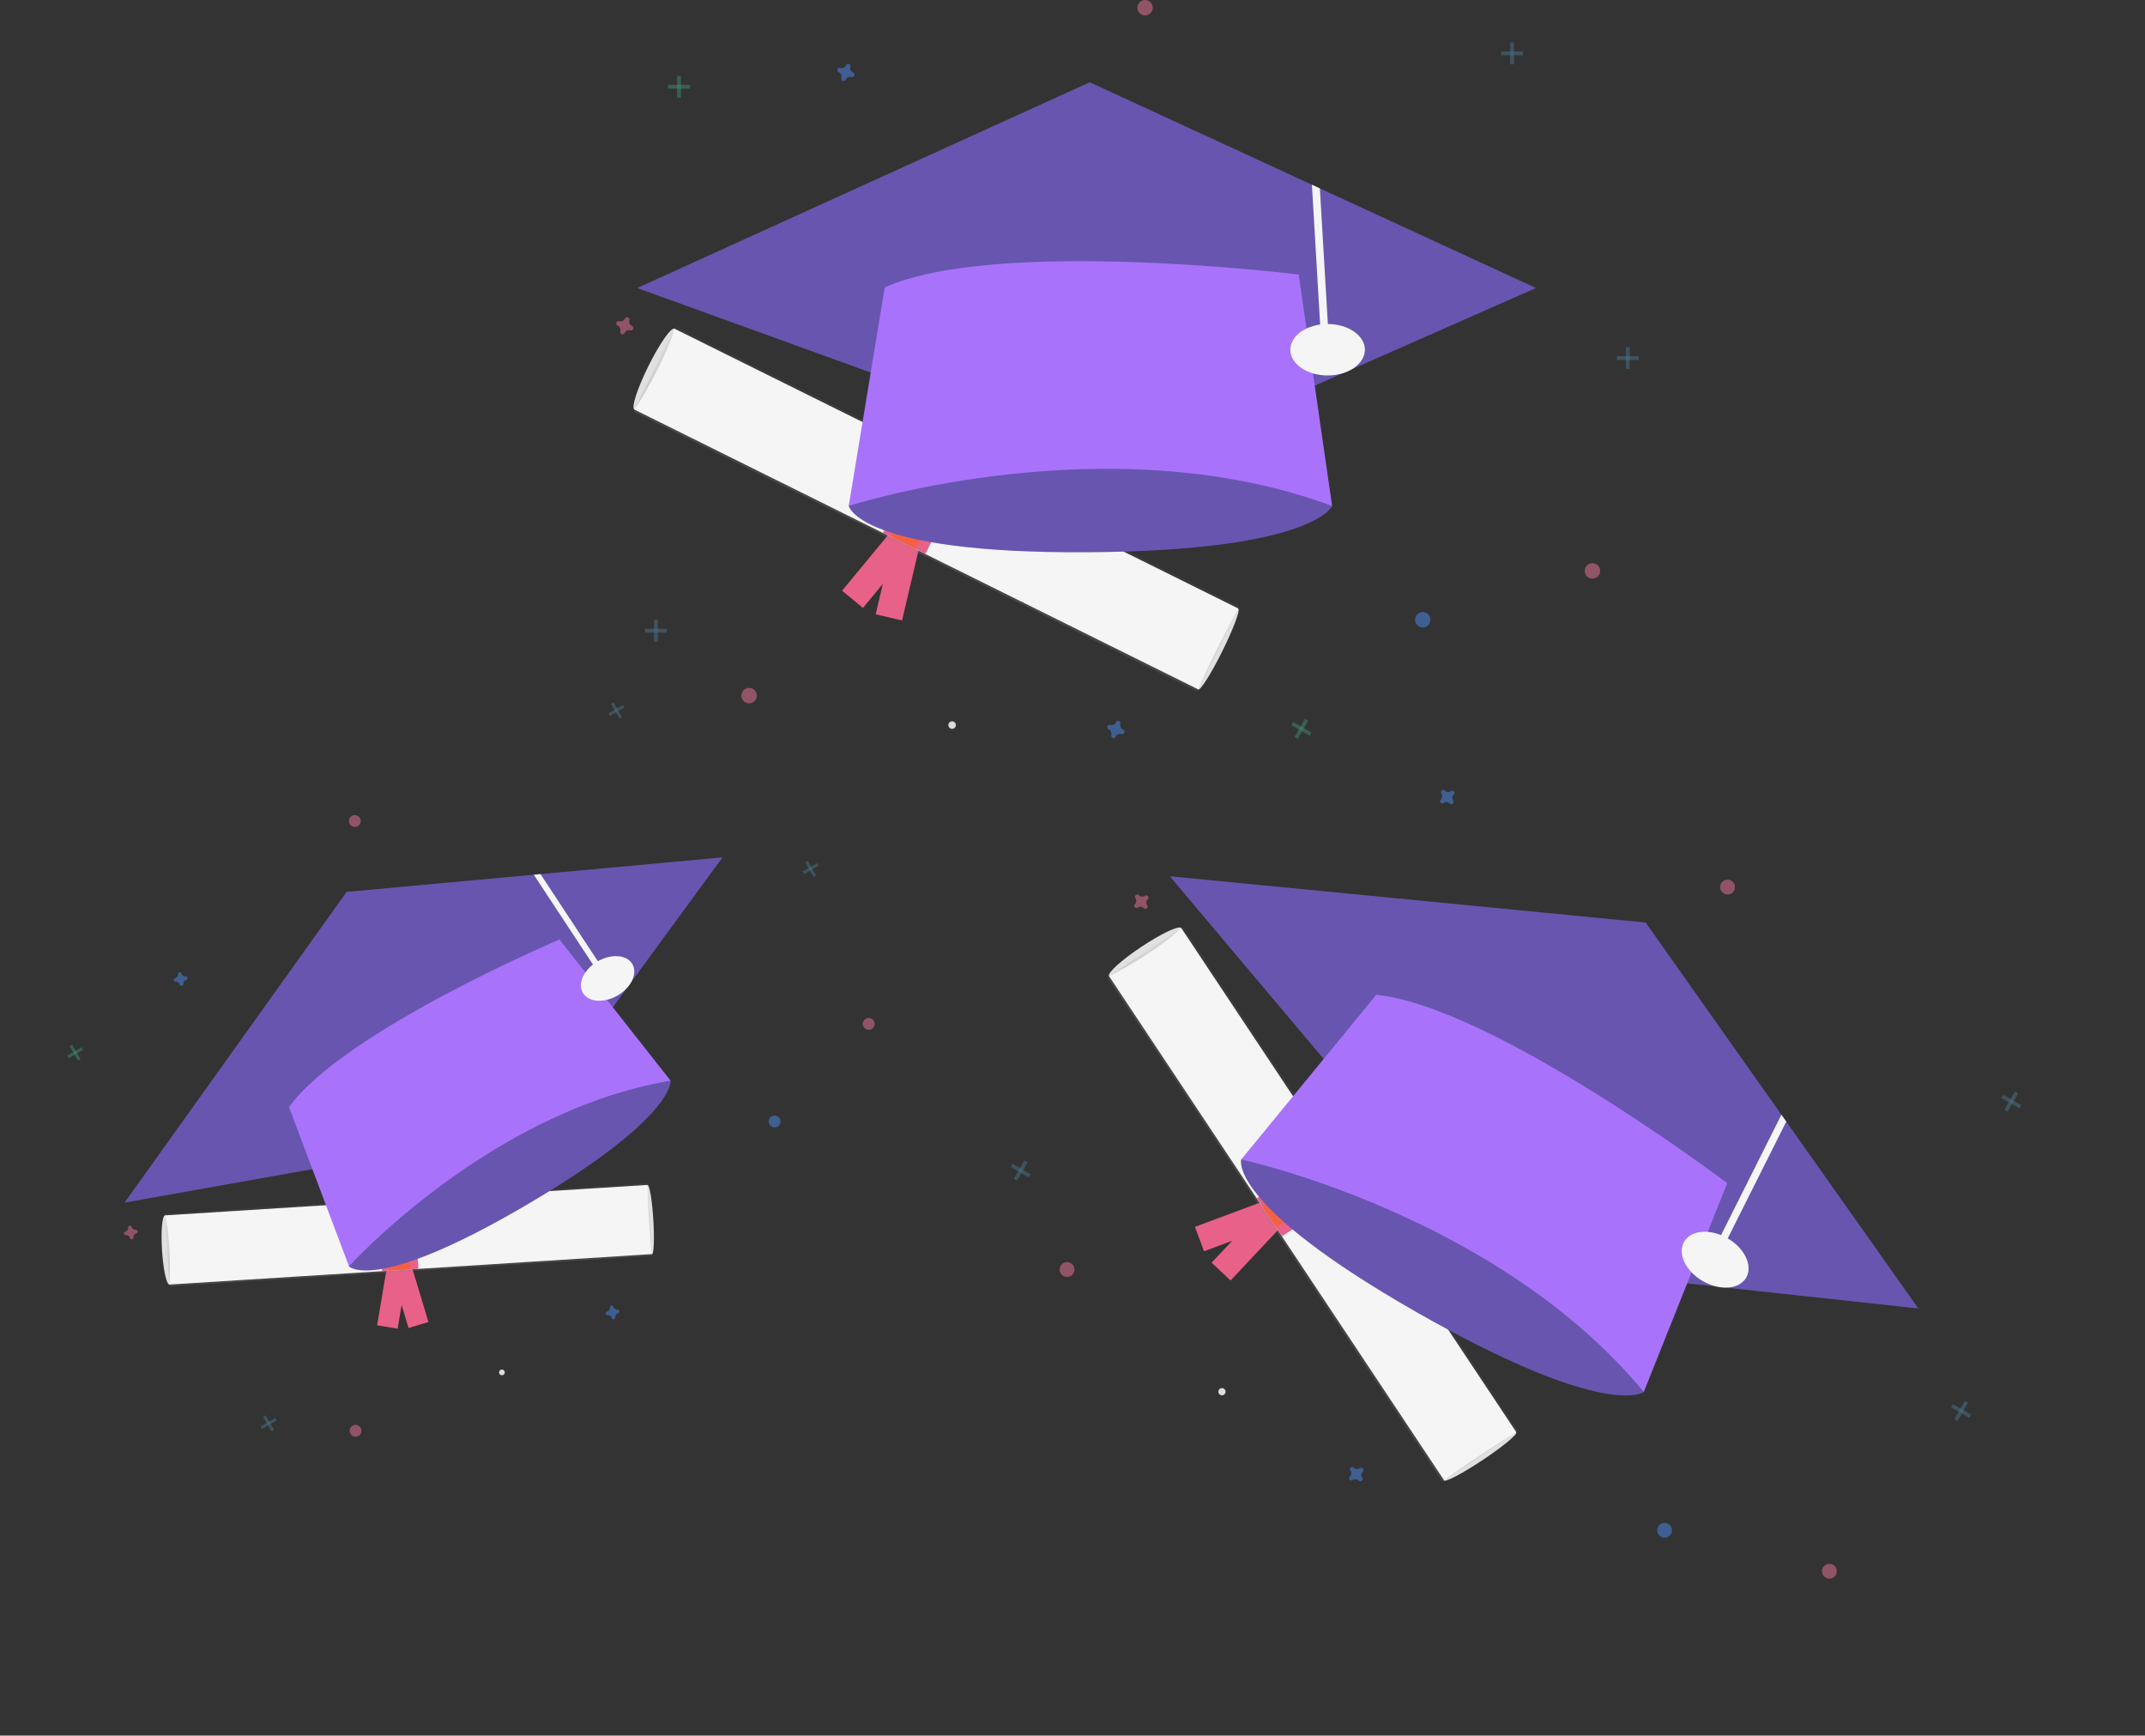 <svg width="644" height="521" viewBox="0 0 644 521" fill="none" xmlns="http://www.w3.org/2000/svg">
<rect x="0" y="0" width="644" height="521" fill="#333333" stroke="none"/>
<path d="M198.303 111.712C201.628 105.011 203.509 99.174 202.503 98.675C201.498 98.176 197.988 103.204 194.663 109.906C191.338 116.608 189.457 122.444 190.462 122.943C191.467 123.442 194.978 118.414 198.303 111.712Z" fill="#E0E0E0"/>
<path d="M366.977 195.483C370.302 188.781 372.444 183.074 371.761 182.735C371.078 182.396 367.829 187.554 364.504 194.256C361.179 200.957 359.037 206.665 359.72 207.003C360.403 207.342 363.652 202.184 366.977 195.483Z" fill="#E0E0E0"/>
<path d="M276.337 161.604L270.07 156.429L252.82 177.319L259.087 182.494L276.337 161.604Z" fill="#E86189"/>
<path d="M262.914 184.393L270.826 186.254L277.027 159.881L269.115 158.021L262.914 184.393Z" fill="#E86189"/>
<path d="M202.805 98.068L190.162 123.55L359.433 207.537L372.077 182.056L202.805 98.068Z" fill="url(#paint0_linear)"/>
<path d="M359.733 206.93C356.42 205.341 188.035 121.738 190.462 122.942C199.808 108.678 202.503 98.674 202.503 98.674L371.775 182.662C371.775 182.662 365.83 193.094 359.733 206.93Z" fill="#F5F5F5"/>
<path d="M289.87 142.023L277.129 135.701L265.088 159.969L277.828 166.291L289.87 142.023Z" fill="#E86189"/>
<path d="M286.835 140.518L279.555 136.905L267.514 161.173L274.794 164.786L286.835 140.518Z" fill="#F55F44"/>
<path d="M285.856 218.79C286.479 218.79 286.985 218.285 286.985 217.661C286.985 217.037 286.479 216.532 285.856 216.532C285.232 216.532 284.726 217.037 284.726 217.661C284.726 218.285 285.232 218.79 285.856 218.79Z" fill="#DBDBDB"/>
<g opacity="0.5">
<path opacity="0.5" d="M197.503 186.039H196.345V192.601H197.503V186.039Z" fill="#5EB3E2"/>
<path opacity="0.5" d="M200.205 189.898V188.74H193.643V189.898H200.205Z" fill="#5EB3E2"/>
</g>
<g opacity="0.5">
<path opacity="0.5" d="M489.299 104.213H488.141V110.775H489.299V104.213Z" fill="#5EB3E2"/>
<path opacity="0.5" d="M492.001 108.072V106.915H485.44V108.072H492.001Z" fill="#5EB3E2"/>
</g>
<g opacity="0.5">
<path opacity="0.5" d="M204.449 22.772H203.291V29.334H204.449V22.772Z" fill="#47E6B1"/>
<path opacity="0.5" d="M207.151 26.631V25.473H200.589V26.631H207.151Z" fill="#47E6B1"/>
</g>
<g opacity="0.5">
<path opacity="0.5" d="M454.559 12.738H453.401V19.3H454.559V12.738Z" fill="#5EB3E2"/>
<path opacity="0.5" d="M457.261 16.597V15.439H450.699V16.597H457.261Z" fill="#5EB3E2"/>
</g>
<path opacity="0.5" d="M189.742 97.828C189.423 97.689 189.166 97.437 189.02 97.121C188.874 96.805 188.85 96.446 188.951 96.113C188.968 96.062 188.978 96.01 188.982 95.956C188.992 95.804 188.951 95.652 188.868 95.524C188.784 95.396 188.662 95.299 188.519 95.246C188.375 95.193 188.219 95.188 188.072 95.231C187.925 95.274 187.796 95.363 187.705 95.485C187.673 95.528 187.646 95.575 187.626 95.624C187.487 95.944 187.235 96.2 186.919 96.346C186.603 96.492 186.245 96.516 185.912 96.415C185.861 96.398 185.808 96.388 185.754 96.384C185.602 96.375 185.45 96.415 185.322 96.498C185.194 96.582 185.097 96.704 185.044 96.848C184.991 96.991 184.986 97.147 185.029 97.294C185.072 97.441 185.161 97.57 185.283 97.662C185.326 97.693 185.373 97.72 185.423 97.74C185.742 97.879 185.999 98.131 186.144 98.447C186.29 98.763 186.315 99.121 186.213 99.454C186.197 99.505 186.186 99.558 186.182 99.612C186.173 99.764 186.213 99.916 186.296 100.044C186.38 100.172 186.502 100.269 186.646 100.322C186.789 100.375 186.946 100.38 187.092 100.337C187.239 100.294 187.368 100.205 187.46 100.083C187.492 100.04 187.518 99.993 187.539 99.943C187.678 99.624 187.929 99.367 188.245 99.222C188.561 99.076 188.92 99.052 189.253 99.153C189.304 99.17 189.357 99.18 189.41 99.184C189.563 99.193 189.714 99.153 189.842 99.07C189.97 98.986 190.068 98.864 190.12 98.72C190.173 98.577 190.179 98.42 190.136 98.274C190.092 98.127 190.003 97.998 189.881 97.906C189.838 97.875 189.791 97.848 189.742 97.828Z" fill="#EF769A"/>
<path opacity="0.5" d="M256.13 21.791C255.811 21.652 255.554 21.4 255.408 21.084C255.262 20.768 255.238 20.409 255.339 20.076C255.356 20.026 255.366 19.973 255.37 19.919C255.38 19.767 255.339 19.615 255.256 19.487C255.172 19.359 255.05 19.262 254.907 19.209C254.763 19.156 254.607 19.151 254.46 19.194C254.313 19.237 254.185 19.326 254.093 19.448C254.061 19.491 254.034 19.538 254.014 19.587C253.875 19.907 253.623 20.163 253.307 20.309C252.991 20.455 252.633 20.479 252.3 20.378C252.249 20.361 252.196 20.351 252.142 20.347C251.99 20.338 251.838 20.378 251.71 20.461C251.582 20.545 251.485 20.667 251.432 20.811C251.379 20.954 251.374 21.111 251.417 21.257C251.46 21.404 251.549 21.533 251.671 21.625C251.714 21.656 251.761 21.683 251.811 21.703C252.13 21.842 252.387 22.094 252.532 22.41C252.678 22.726 252.703 23.085 252.601 23.418C252.585 23.468 252.574 23.521 252.57 23.575C252.561 23.727 252.601 23.879 252.684 24.007C252.768 24.135 252.89 24.232 253.034 24.285C253.177 24.338 253.334 24.343 253.48 24.3C253.627 24.257 253.756 24.168 253.848 24.046C253.88 24.003 253.906 23.956 253.927 23.907C254.066 23.587 254.317 23.331 254.633 23.185C254.949 23.039 255.308 23.015 255.641 23.116C255.692 23.133 255.745 23.143 255.798 23.147C255.951 23.156 256.102 23.116 256.23 23.033C256.358 22.949 256.456 22.827 256.508 22.683C256.561 22.54 256.567 22.383 256.524 22.237C256.481 22.09 256.391 21.961 256.269 21.869C256.226 21.838 256.179 21.811 256.13 21.791Z" fill="#4D8AF0"/>
<path opacity="0.5" d="M337.184 219.024C336.865 218.885 336.608 218.633 336.463 218.317C336.317 218.001 336.293 217.642 336.394 217.309C336.411 217.258 336.421 217.206 336.425 217.152C336.434 217 336.394 216.848 336.311 216.72C336.227 216.592 336.105 216.495 335.961 216.442C335.818 216.389 335.661 216.384 335.515 216.427C335.368 216.47 335.239 216.559 335.147 216.681C335.116 216.724 335.089 216.771 335.069 216.82C334.93 217.14 334.678 217.396 334.362 217.542C334.046 217.688 333.687 217.712 333.354 217.611C333.303 217.594 333.251 217.584 333.197 217.58C333.045 217.571 332.893 217.611 332.765 217.694C332.637 217.778 332.54 217.9 332.487 218.044C332.434 218.187 332.429 218.344 332.472 218.49C332.515 218.637 332.604 218.766 332.726 218.858C332.769 218.889 332.816 218.916 332.865 218.936C333.185 219.075 333.441 219.327 333.587 219.643C333.733 219.959 333.757 220.318 333.656 220.65C333.639 220.701 333.629 220.754 333.625 220.808C333.616 220.96 333.656 221.112 333.739 221.24C333.823 221.368 333.945 221.465 334.089 221.518C334.232 221.571 334.389 221.576 334.535 221.533C334.682 221.49 334.811 221.401 334.903 221.279C334.934 221.236 334.961 221.189 334.981 221.139C335.12 220.82 335.372 220.563 335.688 220.418C336.004 220.272 336.363 220.248 336.695 220.349C336.746 220.366 336.799 220.376 336.853 220.38C337.005 220.389 337.157 220.349 337.285 220.266C337.413 220.182 337.51 220.06 337.563 219.916C337.616 219.773 337.621 219.616 337.578 219.47C337.535 219.323 337.446 219.194 337.324 219.102C337.281 219.071 337.234 219.044 337.184 219.024Z" fill="#4D8AF0"/>
<path opacity="0.5" d="M478.106 173.689C479.385 173.689 480.421 172.652 480.421 171.373C480.421 170.094 479.385 169.057 478.106 169.057C476.827 169.057 475.79 170.094 475.79 171.373C475.79 172.652 476.827 173.689 478.106 173.689Z" fill="#EF769A"/>
<path opacity="0.5" d="M427.157 188.356C428.436 188.356 429.473 187.319 429.473 186.04C429.473 184.761 428.436 183.724 427.157 183.724C425.878 183.724 424.841 184.761 424.841 186.04C424.841 187.319 425.878 188.356 427.157 188.356Z" fill="#4D8AF0"/>
<path opacity="0.5" d="M224.906 211.128C226.185 211.128 227.222 210.091 227.222 208.812C227.222 207.533 226.185 206.496 224.906 206.496C223.627 206.496 222.59 207.533 222.59 208.812C222.59 210.091 223.627 211.128 224.906 211.128Z" fill="#EF769A"/>
<path opacity="0.5" d="M343.786 4.632C345.065 4.632 346.102 3.595 346.102 2.316C346.102 1.037 345.065 -6.10352e-05 343.786 -6.10352e-05C342.507 -6.10352e-05 341.47 1.037 341.47 2.316C341.47 3.595 342.507 4.632 343.786 4.632Z" fill="#EF769A"/>
<path d="M264.082 137.985L254.819 151.881C254.819 151.881 257.907 166.162 326.224 165.776C394.542 165.39 399.945 151.881 399.945 151.881L387.208 133.354L348.225 106.722L264.082 137.985Z" fill="#6856AF"/>
<path opacity="0.15" d="M264.082 137.985L254.819 151.881C254.819 151.881 257.907 166.162 326.224 165.776C394.542 165.39 399.945 151.881 399.945 151.881L387.208 133.354L348.225 106.722L264.082 137.985Z" fill="#6856AF"/>
<path d="M461.122 86.458L339.54 140.109L191.325 86.458L327.188 24.702L393.881 55.453L396.27 56.557L461.122 86.458Z" fill="#6856AF"/>
<path opacity="0.15" d="M461.122 86.458L339.54 140.109L191.325 86.458L327.188 24.702L393.881 55.453L396.27 56.557L461.122 86.458Z" fill="#6856AF"/>
<path d="M398.787 99.319L396.471 99.458L393.881 55.453L396.27 56.557L398.787 99.319Z" fill="#F5F5F5"/>
<path d="M265.626 86.266L254.819 151.881C254.819 151.881 332.4 126.793 399.945 151.881L389.91 82.406C389.91 82.406 299.206 71.213 265.626 86.266Z" fill="#A873FA"/>
<path d="M398.594 112.705C404.776 112.705 409.787 109.249 409.787 104.985C409.787 100.722 404.776 97.266 398.594 97.266C392.412 97.266 387.401 100.722 387.401 104.985C387.401 109.249 392.412 112.705 398.594 112.705Z" fill="#F5F5F5"/>
<path d="M344.9 287.435C350.892 283.453 355.265 279.496 354.667 278.597C354.07 277.698 348.728 280.198 342.737 284.181C336.745 288.163 332.372 292.12 332.969 293.019C333.567 293.918 338.908 291.418 344.9 287.435Z" fill="#E0E0E0"/>
<path d="M445.099 438.31C451.091 434.327 455.619 430.604 455.213 429.993C454.807 429.382 449.621 432.116 443.629 436.098C437.638 440.081 433.11 443.804 433.515 444.415C433.921 445.025 439.108 442.292 445.099 438.31Z" fill="#E0E0E0"/>
<path d="M385.9 366.51L383.169 359.186L358.758 368.29L361.489 375.614L385.9 366.51Z" fill="#E86189"/>
<path d="M363.764 379.036L369.458 384.39L387.304 365.407L381.609 360.054L363.764 379.036Z" fill="#E86189"/>
<path d="M355.21 278.237L332.427 293.38L433.02 444.722L455.803 429.579L355.21 278.237Z" fill="url(#paint1_linear)"/>
<path d="M433.562 444.361C431.567 441.444 331.528 290.849 332.97 293.019C347.613 285.633 354.668 278.597 354.668 278.597L455.26 429.939C455.26 429.939 445.293 435.77 433.562 444.361Z" fill="#F5F5F5"/>
<path d="M406.586 356.709L399.015 345.318L377.317 359.739L384.889 371.131L406.586 356.709Z" fill="#E86189"/>
<path d="M404.783 353.997L400.457 347.488L378.759 361.909L383.085 368.419L404.783 353.997Z" fill="#F55F44"/>
<path d="M366.33 418.715C366.85 419.014 367.514 418.836 367.814 418.317C368.114 417.798 367.936 417.133 367.416 416.834C366.897 416.534 366.233 416.712 365.933 417.231C365.633 417.75 365.811 418.415 366.33 418.715Z" fill="#DBDBDB"/>
<g opacity="0.5">
<path opacity="0.5" d="M308.493 348.953L307.529 348.397L304.373 353.861L305.338 354.418L308.493 348.953Z" fill="#5EB3E2"/>
<path opacity="0.5" d="M308.888 353.467L309.444 352.502L303.98 349.347L303.423 350.312L308.888 353.467Z" fill="#5EB3E2"/>
</g>
<g opacity="0.5">
<path opacity="0.5" d="M590.861 421.115L589.897 420.558L586.742 426.023L587.706 426.58L590.861 421.115Z" fill="#5EB3E2"/>
<path opacity="0.5" d="M591.256 425.628L591.813 424.664L586.348 421.509L585.791 422.473L591.256 425.628Z" fill="#5EB3E2"/>
</g>
<g opacity="0.5">
<path opacity="0.5" d="M392.786 216.319L391.822 215.762L388.667 221.227L389.631 221.783L392.786 216.319Z" fill="#47E6B1"/>
<path opacity="0.5" d="M393.181 220.832L393.737 219.867L388.273 216.712L387.716 217.677L393.181 220.832Z" fill="#47E6B1"/>
</g>
<g opacity="0.5">
<path opacity="0.5" d="M605.915 328.224L604.95 327.668L601.795 333.132L602.76 333.689L605.915 328.224Z" fill="#5EB3E2"/>
<path opacity="0.5" d="M606.309 332.738L606.866 331.773L601.401 328.618L600.845 329.583L606.309 332.738Z" fill="#5EB3E2"/>
</g>
<path opacity="0.5" d="M344.446 271.755C344.247 271.486 344.154 271.153 344.185 270.82C344.216 270.487 344.368 270.176 344.612 269.948C344.651 269.913 344.685 269.874 344.714 269.832C344.795 269.709 344.834 269.564 344.826 269.417C344.818 269.27 344.763 269.13 344.669 269.017C344.575 268.904 344.447 268.824 344.305 268.79C344.162 268.755 344.012 268.767 343.876 268.825C343.829 268.845 343.785 268.872 343.744 268.903C343.474 269.102 343.141 269.195 342.808 269.164C342.475 269.134 342.164 268.982 341.936 268.737C341.901 268.699 341.862 268.665 341.82 268.636C341.697 268.555 341.552 268.515 341.405 268.523C341.258 268.531 341.118 268.586 341.005 268.68C340.892 268.774 340.812 268.902 340.778 269.045C340.743 269.188 340.755 269.338 340.813 269.473C340.834 269.52 340.86 269.565 340.891 269.606C341.09 269.875 341.183 270.208 341.153 270.541C341.122 270.875 340.97 271.185 340.725 271.414C340.687 271.448 340.653 271.487 340.624 271.53C340.543 271.652 340.503 271.798 340.511 271.944C340.519 272.091 340.575 272.231 340.669 272.344C340.763 272.457 340.89 272.537 341.033 272.572C341.176 272.606 341.326 272.594 341.461 272.537C341.509 272.516 341.553 272.489 341.594 272.458C341.863 272.259 342.196 272.166 342.53 272.197C342.863 272.227 343.173 272.38 343.402 272.624C343.436 272.662 343.475 272.696 343.518 272.726C343.64 272.807 343.786 272.846 343.933 272.838C344.079 272.83 344.22 272.775 344.333 272.681C344.446 272.587 344.525 272.459 344.56 272.316C344.595 272.173 344.582 272.023 344.525 271.888C344.504 271.841 344.478 271.796 344.446 271.755Z" fill="#EF769A"/>
<path opacity="0.5" d="M436.3 240.35C436.101 240.081 436.008 239.748 436.038 239.415C436.069 239.082 436.221 238.771 436.466 238.543C436.504 238.508 436.538 238.469 436.567 238.427C436.648 238.304 436.688 238.159 436.68 238.012C436.672 237.865 436.616 237.725 436.522 237.612C436.429 237.499 436.301 237.419 436.158 237.385C436.015 237.35 435.865 237.362 435.73 237.42C435.682 237.441 435.638 237.467 435.597 237.498C435.328 237.697 434.995 237.79 434.661 237.759C434.328 237.729 434.018 237.577 433.789 237.332C433.755 237.294 433.716 237.26 433.673 237.231C433.551 237.15 433.405 237.11 433.258 237.118C433.112 237.126 432.971 237.181 432.858 237.275C432.745 237.369 432.666 237.497 432.631 237.64C432.596 237.783 432.609 237.933 432.666 238.068C432.687 238.115 432.713 238.16 432.745 238.201C432.944 238.47 433.037 238.803 433.006 239.136C432.975 239.47 432.823 239.78 432.579 240.009C432.54 240.043 432.506 240.082 432.477 240.125C432.396 240.247 432.357 240.393 432.365 240.539C432.373 240.686 432.428 240.826 432.522 240.939C432.616 241.052 432.744 241.132 432.886 241.167C433.029 241.201 433.179 241.189 433.315 241.132C433.362 241.111 433.406 241.085 433.447 241.053C433.717 240.854 434.05 240.761 434.383 240.792C434.716 240.823 435.027 240.975 435.255 241.219C435.29 241.258 435.329 241.292 435.371 241.321C435.494 241.402 435.639 241.441 435.786 241.433C435.933 241.425 436.073 241.37 436.186 241.276C436.299 241.182 436.379 241.054 436.413 240.911C436.448 240.769 436.436 240.618 436.378 240.483C436.357 240.436 436.331 240.391 436.3 240.35Z" fill="#4D8AF0"/>
<path opacity="0.5" d="M408.967 443.59C408.768 443.321 408.675 442.988 408.706 442.654C408.737 442.321 408.889 442.011 409.133 441.782C409.172 441.747 409.206 441.708 409.235 441.666C409.316 441.543 409.355 441.398 409.347 441.251C409.339 441.104 409.284 440.964 409.19 440.851C409.096 440.738 408.968 440.659 408.825 440.624C408.683 440.589 408.532 440.602 408.397 440.659C408.35 440.68 408.305 440.706 408.264 440.737C407.995 440.936 407.662 441.029 407.329 440.999C406.996 440.968 406.685 440.816 406.457 440.571C406.422 440.533 406.383 440.499 406.341 440.47C406.218 440.389 406.073 440.35 405.926 440.358C405.779 440.366 405.639 440.421 405.526 440.515C405.413 440.609 405.333 440.737 405.299 440.879C405.264 441.022 405.276 441.172 405.334 441.308C405.355 441.355 405.381 441.399 405.412 441.44C405.611 441.709 405.704 442.042 405.673 442.376C405.643 442.709 405.491 443.019 405.246 443.248C405.208 443.282 405.174 443.321 405.145 443.364C405.064 443.487 405.024 443.632 405.032 443.779C405.04 443.926 405.095 444.066 405.189 444.179C405.283 444.292 405.411 444.371 405.554 444.406C405.697 444.441 405.847 444.428 405.982 444.371C406.029 444.35 406.074 444.324 406.115 444.293C406.384 444.094 406.717 444.001 407.05 444.031C407.384 444.062 407.694 444.214 407.923 444.459C407.957 444.497 407.996 444.531 408.039 444.56C408.161 444.641 408.307 444.68 408.453 444.672C408.6 444.664 408.74 444.609 408.853 444.515C408.966 444.421 409.046 444.293 409.081 444.151C409.115 444.008 409.103 443.858 409.046 443.722C409.025 443.675 408.999 443.631 408.967 443.59Z" fill="#4D8AF0"/>
<path opacity="0.5" d="M548.132 473.594C549.197 474.209 550.56 473.844 551.175 472.779C551.79 471.714 551.425 470.352 550.359 469.737C549.294 469.122 547.932 469.487 547.317 470.552C546.702 471.617 547.067 472.979 548.132 473.594Z" fill="#EF769A"/>
<path opacity="0.5" d="M498.647 461.31C499.712 461.925 501.074 461.561 501.689 460.495C502.304 459.43 501.939 458.068 500.874 457.453C499.809 456.838 498.446 457.203 497.831 458.268C497.216 459.333 497.581 460.695 498.647 461.31Z" fill="#4D8AF0"/>
<path opacity="0.5" d="M319.253 383.026C320.319 383.641 321.681 383.276 322.296 382.211C322.911 381.146 322.546 379.784 321.481 379.169C320.415 378.554 319.053 378.919 318.438 379.984C317.823 381.049 318.188 382.411 319.253 383.026Z" fill="#EF769A"/>
<path opacity="0.5" d="M517.554 268.209C518.62 268.824 519.982 268.459 520.597 267.394C521.212 266.328 520.847 264.966 519.781 264.351C518.716 263.736 517.354 264.101 516.739 265.166C516.124 266.232 516.489 267.594 517.554 268.209Z" fill="#EF769A"/>
<path d="M387.051 340.947L372.654 348.065C372.654 348.065 368.359 361.444 425.442 393.973C482.526 426.501 493.522 417.849 493.522 417.849L491.823 396.294L472.161 355.368L387.051 340.947Z" fill="#6856AF"/>
<path opacity="0.15" d="M387.051 340.947L372.654 348.065C372.654 348.065 368.359 361.444 425.442 393.973C482.526 426.501 493.522 417.849 493.522 417.849L491.823 396.294L472.161 355.368L387.051 340.947Z" fill="#6856AF"/>
<path d="M575.932 392.778L448.875 378.998L351.233 263.048L494.081 276.943L534.839 334.623L536.298 336.691L575.932 392.778Z" fill="#6856AF"/>
<path opacity="0.15" d="M575.932 392.778L448.875 378.998L351.233 263.048L494.081 276.943L534.839 334.623L536.298 336.691L575.932 392.778Z" fill="#6856AF"/>
<path d="M517.832 373.516L515.836 372.518L534.839 334.623L536.298 336.691L517.832 373.516Z" fill="#F5F5F5"/>
<path d="M413.207 298.615L372.655 348.066C372.655 348.066 449.331 364.475 493.523 417.849L518.572 355.161C518.572 355.161 448.412 302.224 413.207 298.615Z" fill="#A873FA"/>
<path d="M511.235 384.571C516.384 387.544 522.22 387.075 524.27 383.524C526.32 379.974 523.808 374.685 518.659 371.713C513.511 368.74 507.675 369.209 505.625 372.76C503.575 376.311 506.087 381.599 511.235 384.571Z" fill="#F5F5F5"/>
<path d="M51.757 375.123C51.395 369.388 50.404 364.782 49.544 364.837C48.684 364.891 48.28 369.584 48.642 375.32C49.004 381.055 49.995 385.661 50.855 385.606C51.715 385.552 52.119 380.859 51.757 375.123Z" fill="#E0E0E0"/>
<path d="M196.145 366.067C195.783 360.332 195.016 355.712 194.431 355.749C193.847 355.786 193.666 360.465 194.028 366.201C194.39 371.936 195.157 376.556 195.742 376.519C196.326 376.482 196.507 371.803 196.145 366.067Z" fill="#E0E0E0"/>
<path d="M122.833 378.342L116.676 377.307L113.224 397.83L119.381 398.865L122.833 378.342Z" fill="#E86189"/>
<path d="M122.657 398.659L128.635 396.858L122.631 376.932L116.653 378.733L122.657 398.659Z" fill="#E86189"/>
<path d="M49.512 364.318L50.888 386.126L195.756 376.984L194.38 355.176L49.512 364.318Z" fill="url(#paint2_linear)"/>
<path d="M195.723 376.464C192.908 376.68 48.778 385.737 50.855 385.606C51.593 372.527 49.544 364.836 49.544 364.836L194.412 355.695C194.412 355.695 194.464 364.918 195.723 376.464Z" fill="#F5F5F5"/>
<path d="M124.315 360.118L113.411 360.806L114.721 381.576L125.625 380.888L124.315 360.118Z" fill="#E86189"/>
<path d="M121.718 360.282L115.487 360.675L116.798 381.445L123.029 381.051L121.718 360.282Z" fill="#F55F44"/>
<path d="M151.13 412.73C151.545 412.491 151.687 411.96 151.448 411.545C151.208 411.13 150.678 410.988 150.263 411.228C149.848 411.467 149.706 411.998 149.945 412.413C150.185 412.828 150.715 412.97 151.13 412.73Z" fill="#DBDBDB"/>
<g opacity="0.5">
<path opacity="0.5" d="M79.772 424.877L79.002 425.322L81.522 429.687L82.293 429.242L79.772 424.877Z" fill="#5EB3E2"/>
<path opacity="0.5" d="M83.053 426.407L82.608 425.637L78.243 428.157L78.688 428.927L83.053 426.407Z" fill="#5EB3E2"/>
</g>
<g opacity="0.5">
<path opacity="0.5" d="M242.465 258.367L241.694 258.811L244.215 263.176L244.985 262.732L242.465 258.367Z" fill="#5EB3E2"/>
<path opacity="0.5" d="M245.745 259.897L245.3 259.126L240.935 261.647L241.38 262.417L245.745 259.897Z" fill="#5EB3E2"/>
</g>
<g opacity="0.5">
<path opacity="0.5" d="M21.686 313.595L20.916 314.04L23.436 318.405L24.206 317.96L21.686 313.595Z" fill="#47E6B1"/>
<path opacity="0.5" d="M24.966 315.125L24.522 314.355L20.157 316.875L20.601 317.646L24.966 315.125Z" fill="#47E6B1"/>
</g>
<g opacity="0.5">
<path opacity="0.5" d="M184.22 210.854L183.45 211.298L185.97 215.663L186.74 215.219L184.22 210.854Z" fill="#5EB3E2"/>
<path opacity="0.5" d="M187.5 212.384L187.056 211.613L182.69 214.134L183.135 214.904L187.5 212.384Z" fill="#5EB3E2"/>
</g>
<path opacity="0.5" d="M40.729 369.175C40.463 369.205 40.196 369.136 39.978 368.982C39.759 368.828 39.605 368.599 39.545 368.338C39.536 368.298 39.523 368.259 39.505 368.222C39.453 368.117 39.368 368.031 39.263 367.978C39.158 367.925 39.039 367.907 38.924 367.927C38.808 367.947 38.702 368.004 38.621 368.089C38.54 368.174 38.488 368.282 38.474 368.399C38.469 368.44 38.47 368.481 38.475 368.522C38.505 368.788 38.437 369.055 38.282 369.273C38.128 369.492 37.899 369.646 37.638 369.706C37.598 369.715 37.559 369.728 37.522 369.746C37.417 369.798 37.332 369.883 37.279 369.988C37.225 370.093 37.208 370.212 37.227 370.327C37.247 370.443 37.304 370.549 37.389 370.63C37.474 370.711 37.583 370.763 37.699 370.777C37.74 370.781 37.781 370.781 37.822 370.776C38.088 370.746 38.355 370.814 38.574 370.969C38.792 371.123 38.946 371.352 39.006 371.613C39.015 371.653 39.028 371.692 39.046 371.729C39.099 371.834 39.184 371.919 39.288 371.972C39.393 372.026 39.512 372.043 39.628 372.024C39.743 372.004 39.85 371.947 39.931 371.862C40.011 371.777 40.063 371.668 40.077 371.552C40.082 371.511 40.081 371.47 40.076 371.429C40.046 371.163 40.115 370.896 40.269 370.677C40.423 370.459 40.652 370.305 40.913 370.245C40.953 370.236 40.992 370.223 41.029 370.205C41.134 370.152 41.22 370.067 41.273 369.963C41.326 369.858 41.344 369.739 41.324 369.623C41.304 369.508 41.247 369.401 41.162 369.32C41.078 369.239 40.969 369.188 40.852 369.174C40.811 369.169 40.77 369.17 40.729 369.175Z" fill="#EF769A"/>
<path opacity="0.5" d="M55.689 293.092C55.423 293.122 55.156 293.053 54.937 292.899C54.719 292.744 54.565 292.515 54.505 292.255C54.496 292.215 54.483 292.175 54.465 292.138C54.413 292.033 54.328 291.948 54.223 291.895C54.118 291.842 53.999 291.824 53.883 291.844C53.768 291.864 53.662 291.92 53.581 292.005C53.5 292.09 53.448 292.199 53.434 292.316C53.429 292.356 53.43 292.398 53.435 292.439C53.465 292.704 53.397 292.972 53.242 293.19C53.088 293.408 52.859 293.562 52.598 293.623C52.558 293.631 52.519 293.645 52.482 293.663C52.377 293.715 52.291 293.8 52.238 293.905C52.185 294.009 52.167 294.128 52.187 294.244C52.207 294.36 52.264 294.466 52.349 294.547C52.434 294.628 52.542 294.679 52.659 294.694C52.7 294.698 52.741 294.698 52.782 294.692C53.048 294.662 53.315 294.731 53.534 294.885C53.752 295.04 53.906 295.269 53.966 295.529C53.975 295.57 53.988 295.609 54.006 295.646C54.059 295.751 54.143 295.836 54.248 295.889C54.353 295.942 54.472 295.96 54.587 295.94C54.703 295.92 54.809 295.864 54.89 295.779C54.971 295.694 55.023 295.585 55.037 295.469C55.042 295.428 55.041 295.386 55.036 295.345C55.006 295.08 55.074 294.812 55.229 294.594C55.383 294.376 55.612 294.222 55.873 294.161C55.913 294.153 55.952 294.139 55.989 294.121C56.094 294.069 56.18 293.984 56.233 293.879C56.286 293.775 56.304 293.656 56.284 293.54C56.264 293.424 56.207 293.318 56.122 293.237C56.037 293.156 55.928 293.105 55.812 293.09C55.771 293.086 55.73 293.086 55.689 293.092Z" fill="#4D8AF0"/>
<path opacity="0.5" d="M185.366 393.17C185.1 393.2 184.833 393.132 184.615 392.978C184.396 392.823 184.242 392.594 184.182 392.334C184.173 392.293 184.16 392.254 184.142 392.217C184.09 392.112 184.005 392.027 183.9 391.974C183.795 391.921 183.676 391.903 183.561 391.923C183.445 391.942 183.339 391.999 183.258 392.084C183.177 392.169 183.125 392.278 183.111 392.394C183.107 392.435 183.107 392.477 183.112 392.517C183.142 392.783 183.074 393.05 182.919 393.269C182.765 393.487 182.536 393.641 182.275 393.701C182.235 393.71 182.196 393.724 182.159 393.741C182.054 393.794 181.969 393.879 181.916 393.983C181.863 394.088 181.845 394.207 181.864 394.323C181.884 394.438 181.941 394.545 182.026 394.626C182.111 394.707 182.22 394.758 182.336 394.772C182.377 394.777 182.418 394.776 182.459 394.771C182.725 394.741 182.992 394.81 183.211 394.964C183.429 395.118 183.583 395.348 183.643 395.608C183.652 395.648 183.666 395.687 183.683 395.724C183.736 395.829 183.821 395.915 183.925 395.968C184.03 396.021 184.149 396.039 184.265 396.019C184.38 395.999 184.487 395.942 184.568 395.858C184.649 395.773 184.7 395.664 184.714 395.547C184.719 395.506 184.718 395.465 184.713 395.424C184.683 395.158 184.752 394.891 184.906 394.673C185.06 394.454 185.289 394.3 185.55 394.24C185.59 394.231 185.629 394.218 185.666 394.2C185.771 394.148 185.857 394.063 185.91 393.958C185.963 393.853 185.981 393.734 185.961 393.619C185.941 393.503 185.884 393.397 185.799 393.316C185.715 393.235 185.606 393.183 185.489 393.169C185.448 393.165 185.407 393.165 185.366 393.17Z" fill="#4D8AF0"/>
<path opacity="0.5" d="M261.703 308.885C262.554 308.394 262.845 307.306 262.354 306.455C261.863 305.604 260.775 305.312 259.924 305.804C259.073 306.295 258.782 307.383 259.273 308.234C259.764 309.085 260.852 309.376 261.703 308.885Z" fill="#EF769A"/>
<path opacity="0.5" d="M233.442 338.212C234.293 337.72 234.585 336.632 234.094 335.781C233.602 334.931 232.514 334.639 231.663 335.13C230.813 335.622 230.521 336.71 231.012 337.56C231.504 338.411 232.592 338.703 233.442 338.212Z" fill="#4D8AF0"/>
<path opacity="0.5" d="M107.64 431.043C108.491 430.551 108.783 429.463 108.291 428.612C107.8 427.762 106.712 427.47 105.861 427.961C105.01 428.453 104.719 429.541 105.21 430.391C105.701 431.242 106.789 431.534 107.64 431.043Z" fill="#EF769A"/>
<path opacity="0.5" d="M107.413 248.009C108.264 247.517 108.555 246.429 108.064 245.578C107.573 244.728 106.485 244.436 105.634 244.927C104.783 245.419 104.491 246.507 104.983 247.357C105.474 248.208 106.562 248.5 107.413 248.009Z" fill="#EF769A"/>
<path d="M105.609 367.337L104.784 380.139C104.784 380.139 112.323 388.453 157.624 361.957C202.924 335.46 201.331 324.397 201.331 324.397L185.741 316.964L149.578 314.22L105.609 367.337Z" fill="#6856AF"/>
<path opacity="0.15" d="M105.609 367.337L104.784 380.139C104.784 380.139 112.323 388.453 157.624 361.957C202.924 335.46 201.331 324.397 201.331 324.397L185.741 316.964L149.578 314.22L105.609 367.337Z" fill="#6856AF"/>
<path d="M216.901 257.377L156.624 339.767L37.416 361.003L104.081 267.736L160.259 262.577L162.273 262.394L216.901 257.377Z" fill="#6856AF"/>
<path opacity="0.15" d="M216.901 257.377L156.624 339.767L37.416 361.003L104.081 267.736L160.259 262.577L162.273 262.394L216.901 257.377Z" fill="#6856AF"/>
<path d="M180.371 289.875L178.884 290.857L160.259 262.577L162.273 262.394L180.371 289.875Z" fill="#F5F5F5"/>
<path d="M86.772 332.337L104.784 380.139C104.784 380.139 146.759 333.651 201.331 324.398L167.97 282.033C167.97 282.033 103.329 309.425 86.772 332.337Z" fill="#A873FA"/>
<path d="M185.385 298.854C189.497 296.48 191.504 292.256 189.866 289.42C188.229 286.583 183.567 286.209 179.455 288.583C175.342 290.958 173.336 295.182 174.973 298.018C176.611 300.854 181.272 301.229 185.385 298.854Z" fill="#F5F5F5"/>
<defs>
<linearGradient id="paint0_linear" x1="274.798" y1="165.544" x2="287.441" y2="140.062" gradientUnits="userSpaceOnUse">
<stop stop-color="#808080" stop-opacity="0.25"/>
<stop offset="0.535" stop-color="#808080" stop-opacity="0.12"/>
<stop offset="1" stop-color="#808080" stop-opacity="0.1"/>
</linearGradient>
<linearGradient id="paint1_linear" x1="382.724" y1="369.051" x2="405.506" y2="353.908" gradientUnits="userSpaceOnUse">
<stop stop-color="#808080" stop-opacity="0.25"/>
<stop offset="0.535" stop-color="#808080" stop-opacity="0.12"/>
<stop offset="1" stop-color="#808080" stop-opacity="0.1"/>
</linearGradient>
<linearGradient id="paint2_linear" x1="123.322" y1="381.555" x2="121.946" y2="359.747" gradientUnits="userSpaceOnUse">
<stop stop-color="#808080" stop-opacity="0.25"/>
<stop offset="0.535" stop-color="#808080" stop-opacity="0.12"/>
<stop offset="1" stop-color="#808080" stop-opacity="0.1"/>
</linearGradient>
</defs>
</svg>
